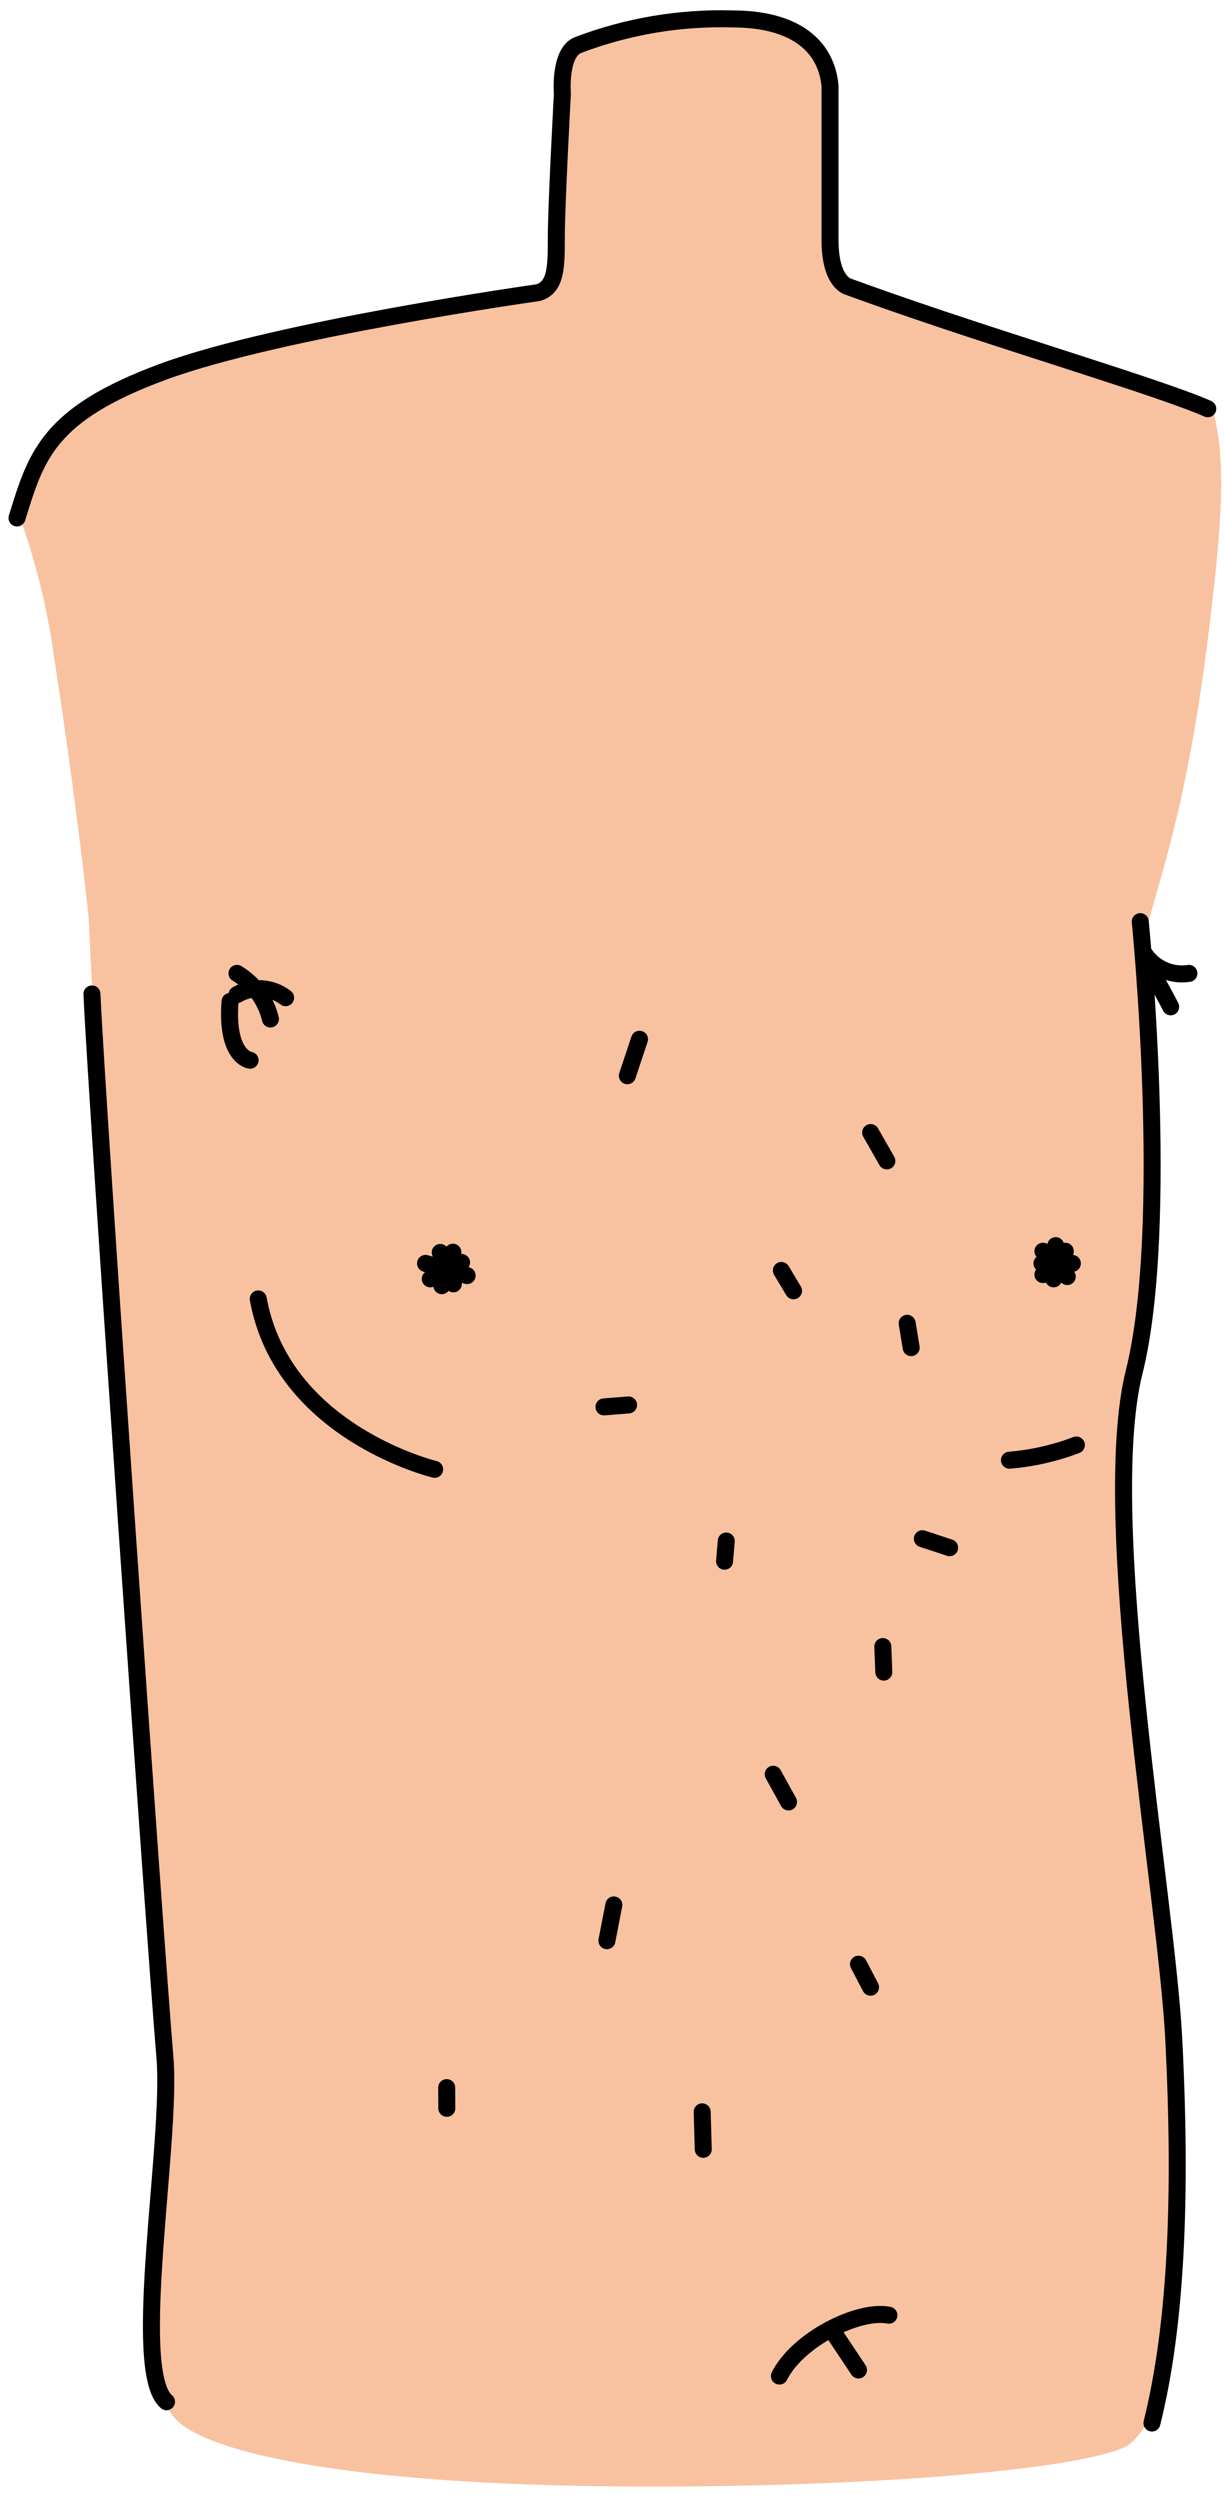 <svg width="72" height="147" viewBox="0 0 72 147" fill="none" xmlns="http://www.w3.org/2000/svg">
<path d="M5.208 53.912C5.208 53.912 4.614 47.951 3.183 38.648C2.779 35.716 2.059 32.837 1.036 30.06C1.866 24.328 9.946 21.809 11.377 21.272C12.808 20.736 24.53 18.324 25.961 18.052C27.392 17.78 34.549 16.714 36.696 16.535C38.842 16.356 46.092 15.64 50.471 16.986C54.851 18.331 59.324 20.156 60.669 20.514C62.014 20.872 69.614 23.612 71.403 24.328C72.119 27.191 71.883 30.647 71.167 36.615C69.922 46.985 68.426 50.928 67.26 55.257C67.26 55.257 67.796 69.305 67.796 70.464C67.796 71.624 67.532 77.535 66.902 80.125C66.272 82.716 65.743 87.103 66.007 89.607C66.272 92.112 67.439 105.981 67.89 108.664C68.34 111.348 69.5 122.891 69.321 125.839C69.142 128.788 68.627 136.724 68.627 136.724L68.183 141.197C68.183 141.197 67.131 143.429 66.186 143.873C63.145 145.304 49.992 146.306 36.488 146.199C21.31 146.077 12.872 144.41 10.547 142.442C7.155 139.579 9.946 125.811 9.946 122.59C9.946 119.37 8.872 110.961 8.693 108.457C8.514 105.952 7.713 94.323 7.713 94.323L6.16 72.518L5.208 53.912Z" fill="#F8C2A0"/>
<path d="M29.983 17.515C29.983 17.515 32.544 17.973 32.666 15.462C32.838 11.926 33.117 6.688 33.06 4.462C32.988 1.6 40.624 1.006 40.624 1.006C40.624 1.006 48.231 0.756 48.589 3.496C48.818 5.257 48.904 10.867 48.932 14.646C48.932 16.75 49.648 16.971 51.337 17.601C50.701 19.089 49.517 20.275 48.031 20.915C44.009 22.346 37.747 21.809 33.897 20.471C32.38 19.804 31.04 18.792 29.983 17.515Z" fill="#F8C2A0"/>
<path d="M71.045 24.035C69.757 23.456 66.694 22.447 63.617 21.452C59.724 20.185 54.801 18.646 49.899 16.857C49.899 16.857 48.825 16.621 48.825 14.117V5.05C48.589 2.545 46.564 1.114 43.1 1.114C39.987 1.022 36.886 1.548 33.976 2.659C32.881 3.132 33.081 5.522 33.081 5.522C33.081 5.522 32.724 12.084 32.724 13.988C32.724 15.662 32.724 16.907 31.65 17.208C31.65 17.208 16.386 19.355 9.587 21.86C2.789 24.364 2.131 26.819 1 30.454" stroke="black" stroke-linecap="round" stroke-linejoin="round"/>
<path d="M9.795 141.219C7.648 139.43 10.124 125.904 9.702 120.981C9.108 113.946 5.68 64.647 5.408 58.442" stroke="black" stroke-linecap="round" stroke-linejoin="round"/>
<path d="M67.074 54.19C67.074 54.19 68.863 72.081 66.716 80.668C64.569 89.256 68.612 111.505 69.042 119.849C69.521 129.152 69.192 136.745 67.761 142.47" stroke="black" stroke-linecap="round" stroke-linejoin="round"/>
<path d="M25.568 86.394C25.568 86.394 16.622 84.247 15.191 76.375" stroke="black" stroke-linecap="round" stroke-linejoin="round"/>
<path d="M62.1 73.241L61.978 75.195" stroke="black" stroke-linecap="round" stroke-linejoin="round"/>
<path d="M63.08 74.286H61.291" stroke="black" stroke-linecap="round" stroke-linejoin="round"/>
<path d="M62.666 73.57L61.349 74.944" stroke="black" stroke-linecap="round" stroke-linejoin="round"/>
<path d="M62.78 75.059L61.349 73.57" stroke="black" stroke-linecap="round" stroke-linejoin="round"/>
<path d="M25.896 73.642L26.669 75.488" stroke="black" stroke-linecap="round" stroke-linejoin="round"/>
<path d="M27.149 74.228L25.31 75.195" stroke="black" stroke-linecap="round" stroke-linejoin="round"/>
<path d="M27.478 75.002L25.031 74.286" stroke="black" stroke-linecap="round" stroke-linejoin="round"/>
<path d="M26.641 73.628L25.989 75.596" stroke="black" stroke-linecap="round" stroke-linejoin="round"/>
<path d="M52.289 136.13C50.5 135.772 46.922 137.561 45.848 139.708" stroke="black" stroke-linecap="round" stroke-linejoin="round"/>
<path d="M50.5 139.35L49.069 137.203" stroke="black" stroke-linecap="round" stroke-linejoin="round"/>
<path d="M14.711 62.341C14.711 62.341 13.28 62.177 13.531 58.885" stroke="black" stroke-linecap="round" stroke-linejoin="round"/>
<path d="M15.907 59.916C15.774 59.36 15.531 58.837 15.193 58.376C14.855 57.915 14.429 57.526 13.939 57.232" stroke="black" stroke-linecap="round" stroke-linejoin="round"/>
<path d="M16.801 58.663C16.396 58.352 15.907 58.168 15.397 58.136C14.887 58.104 14.379 58.225 13.939 58.484" stroke="black" stroke-linecap="round" stroke-linejoin="round"/>
<path d="M59.38 85.857C60.728 85.746 62.053 85.445 63.316 84.963" stroke="black" stroke-linecap="round" stroke-linejoin="round"/>
<path d="M41.368 126.376L41.304 124.172" stroke="black" stroke-linecap="round" stroke-linejoin="round"/>
<path d="M46.385 105.953L45.483 104.321" stroke="black" stroke-linecap="round" stroke-linejoin="round"/>
<path d="M36.109 112.006L35.701 114.11" stroke="black" stroke-linecap="round" stroke-linejoin="round"/>
<path d="M50.5 115.491L51.208 116.844" stroke="black" stroke-linecap="round" stroke-linejoin="round"/>
<path d="M36.974 82.608L35.528 82.723" stroke="black" stroke-linecap="round" stroke-linejoin="round"/>
<path d="M42.721 90.609L42.621 91.797" stroke="black" stroke-linecap="round" stroke-linejoin="round"/>
<path d="M55.86 91.003L54.257 90.474" stroke="black" stroke-linecap="round" stroke-linejoin="round"/>
<path d="M51.931 96.814L51.988 98.316" stroke="black" stroke-linecap="round" stroke-linejoin="round"/>
<path d="M26.276 122.748L26.283 123.965" stroke="black" stroke-linecap="round" stroke-linejoin="round"/>
<path d="M51.215 66.593L52.167 68.26" stroke="black" stroke-linecap="round" stroke-linejoin="round"/>
<path d="M45.962 74.701L46.678 75.896" stroke="black" stroke-linecap="round" stroke-linejoin="round"/>
<path d="M37.618 61.105L36.903 63.251" stroke="black" stroke-linecap="round" stroke-linejoin="round"/>
<path d="M53.362 77.807L53.598 79.238" stroke="black" stroke-linecap="round" stroke-linejoin="round"/>
<path d="M67.252 55.98C67.525 56.432 67.925 56.792 68.403 57.016C68.881 57.239 69.415 57.314 69.936 57.233" stroke="black" stroke-linecap="round" stroke-linejoin="round"/>
<path d="M68.863 59.2C68.863 59.2 68.505 58.485 67.789 57.232" stroke="black" stroke-linecap="round" stroke-linejoin="round"/>
</svg>
